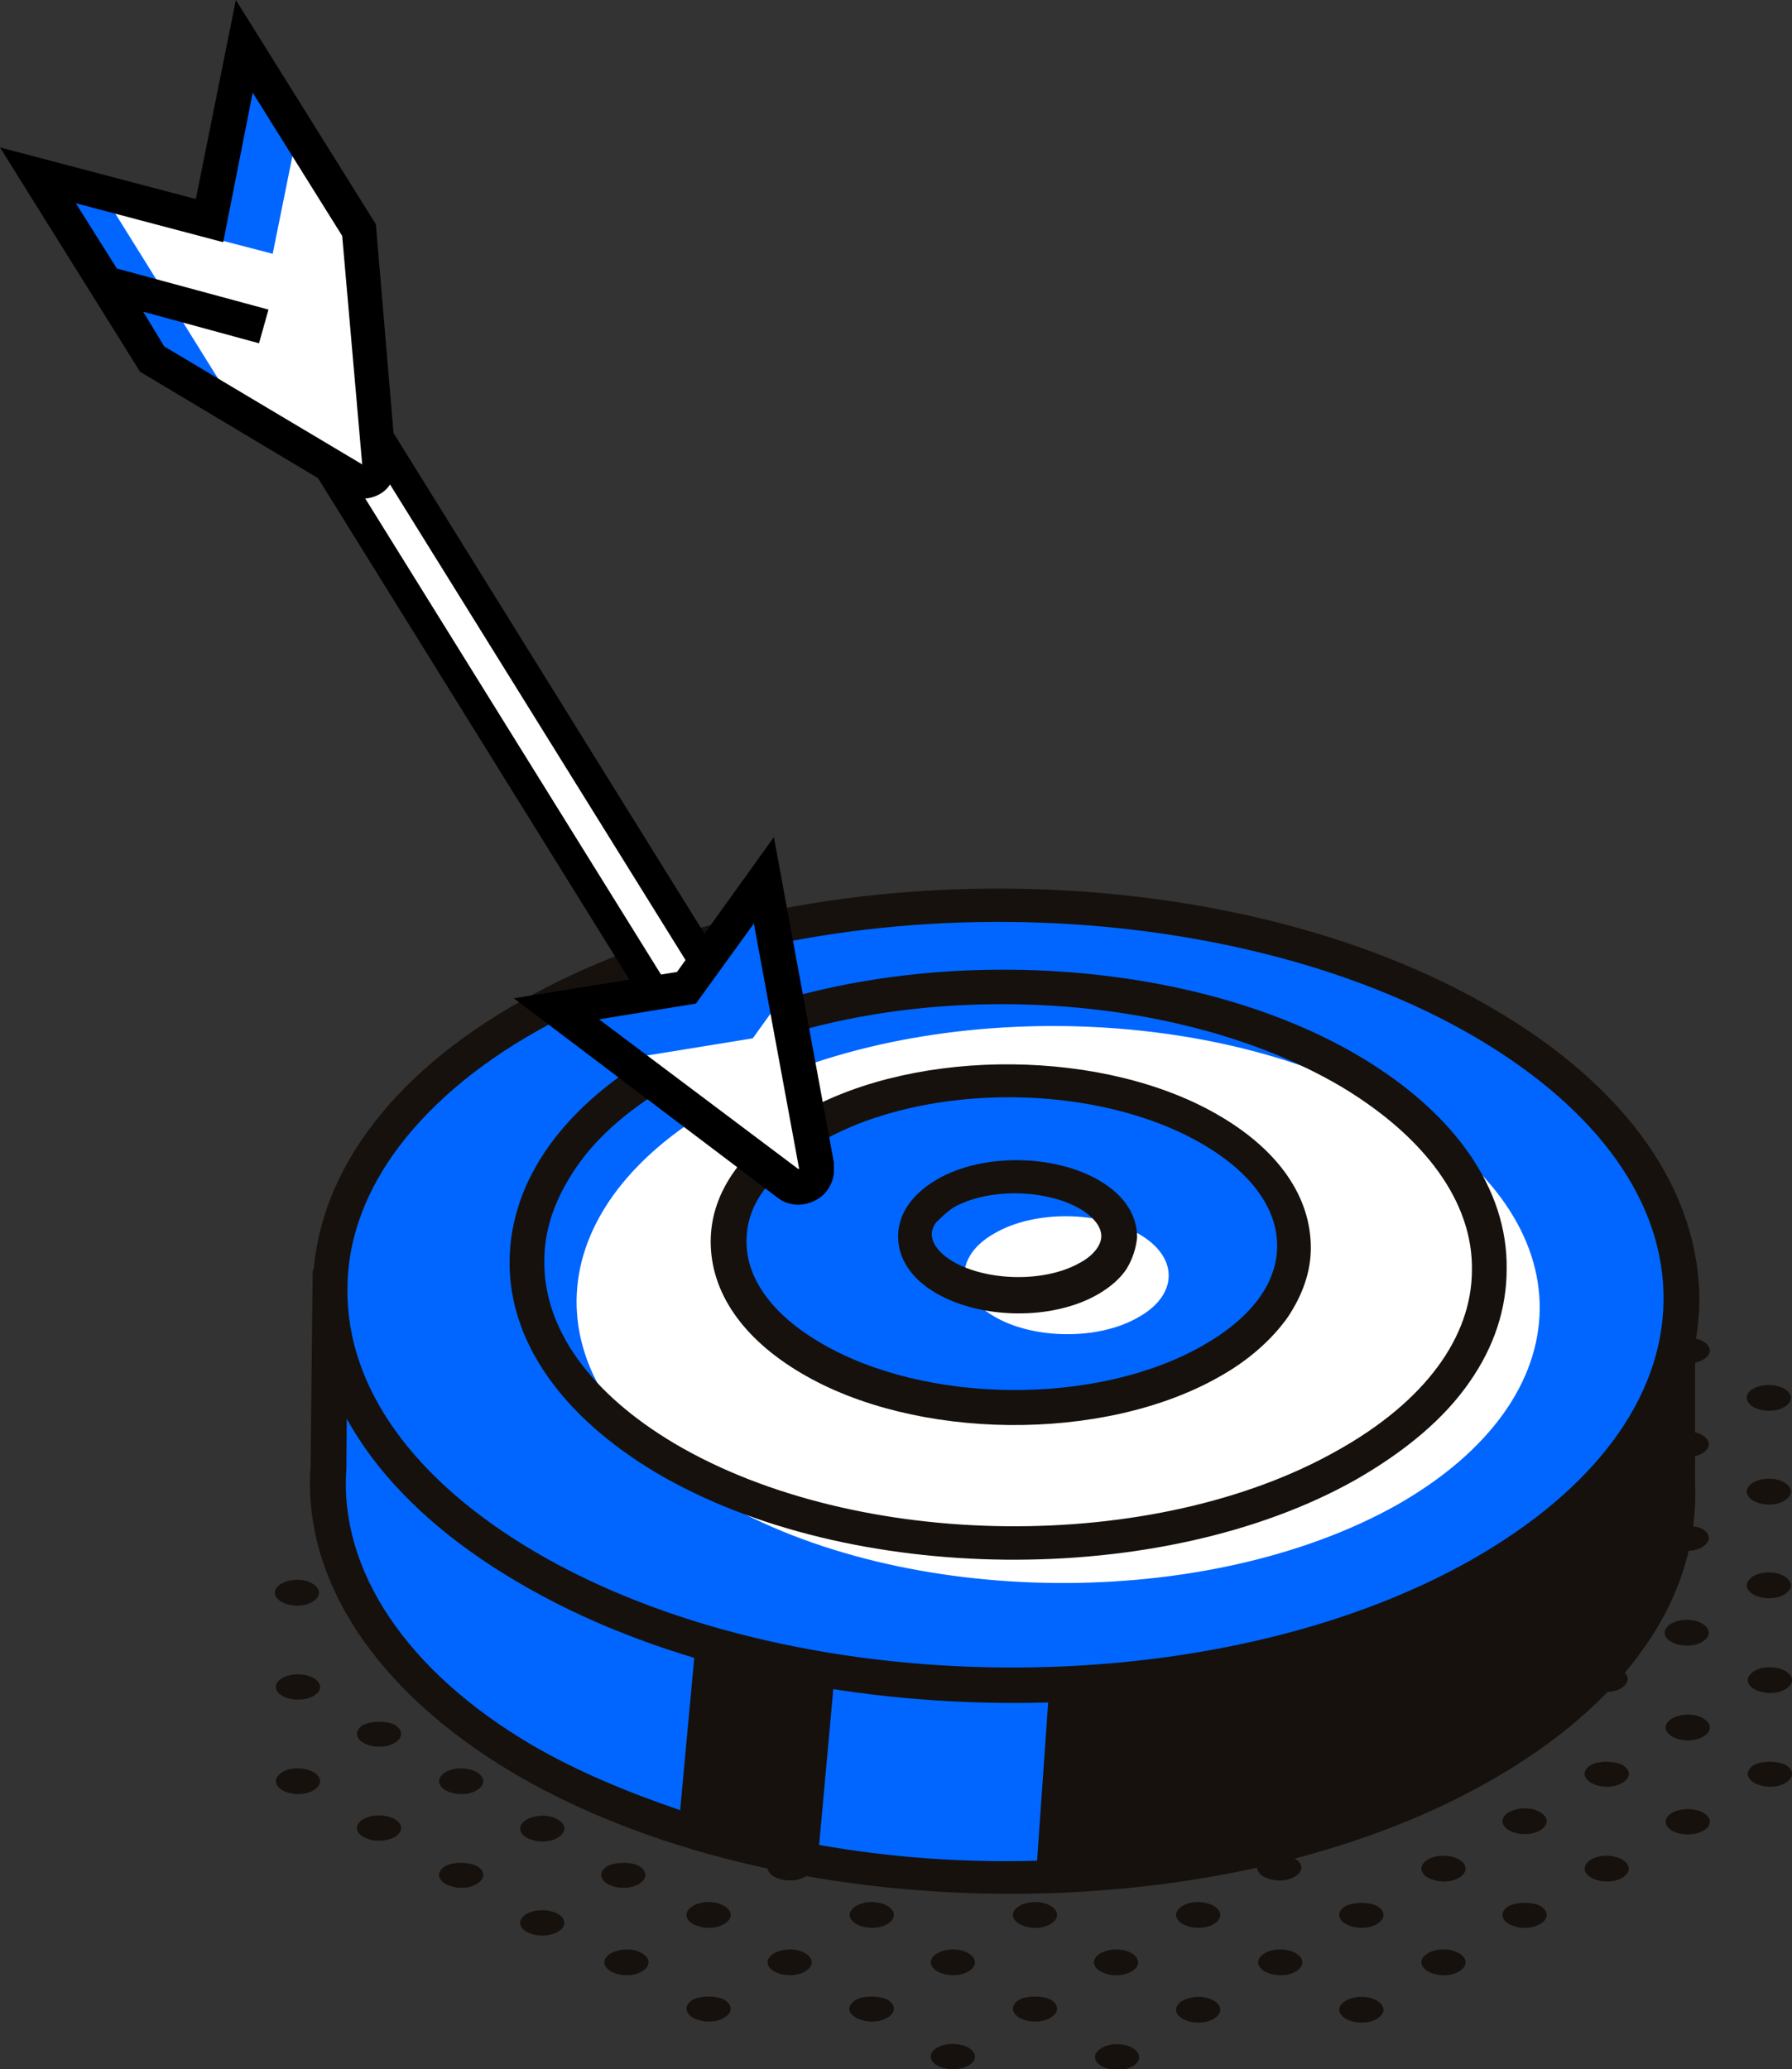 <?xml version="1.0" encoding="utf-8"?>
<!-- Generator: Adobe Illustrator 23.0.4, SVG Export Plug-In . SVG Version: 6.00 Build 0)  -->
<svg version="1.1" id="Слой_2" xmlns="http://www.w3.org/2000/svg" xmlns:xlink="http://www.w3.org/1999/xlink" x="0px" y="0px"
	 viewBox="0 0 170.2 196.5" style="enable-background:new 0 0 170.2 196.5;" xml:space="preserve">
<rect x="0" y="0" width="170.2" height="196.5" fill="#333333" stroke="none"/>
<style type="text/css">
	.st0{fill:#16110D;}
	.st1{fill:#0066FF;}
	.st2{fill:#FFFFFF;}
</style>
<g id="_x32_7">
	<g id="XMLID_5373_">
		<ellipse id="XMLID_5432_" class="st0" cx="51.5" cy="182.6" rx="2.1" ry="1.2"/>
		<path id="XMLID_5431_" class="st0" d="M60.7,177.2c0.8,0.5,0.8,1.2,0,1.7c-0.8,0.5-2.1,0.5-3,0c-0.8-0.5-0.8-1.2,0-1.7
			C58.6,176.8,59.9,176.8,60.7,177.2z"/>
		<ellipse id="XMLID_5430_" class="st0" cx="67" cy="173.6" rx="2.1" ry="1.2"/>
		<path id="XMLID_5429_" class="st0" d="M45.3,177.2c0.8,0.5,0.8,1.2,0,1.7c-0.8,0.5-2.1,0.5-3,0c-0.8-0.5-0.8-1.2,0-1.7
			C43.1,176.8,44.4,176.8,45.3,177.2z"/>
		<path id="XMLID_5428_" class="st0" d="M53,172.8c0.8,0.5,0.8,1.2,0,1.7c-0.8,0.5-2.1,0.5-3,0c-0.8-0.5-0.8-1.2,0-1.7
			C50.9,172.3,52.2,172.3,53,172.8z"/>
		<path id="XMLID_5427_" class="st0" d="M60.7,168.3c0.8,0.5,0.8,1.2,0,1.7c-0.8,0.5-2.1,0.5-3,0c-0.8-0.5-0.8-1.2,0-1.7
			C58.6,167.8,59.9,167.8,60.7,168.3L60.7,168.3z"/>
		<ellipse id="XMLID_5426_" class="st0" cx="36" cy="173.6" rx="2.1" ry="1.2"/>
		<path id="XMLID_5425_" class="st0" d="M45.3,168.3c0.8,0.5,0.8,1.2,0,1.7c-0.8,0.5-2.1,0.5-3,0c-0.8-0.5-0.8-1.2,0-1.7
			C43.1,167.8,44.4,167.8,45.3,168.3z"/>
		<path id="XMLID_5424_" class="st0" d="M53,163.8c0.8,0.5,0.8,1.2,0,1.7c-0.8,0.5-2.1,0.5-3,0c-0.8-0.5-0.8-1.2,0-1.7H53z"/>
		<path id="XMLID_5423_" class="st0" d="M29.8,168.3c0.8,0.5,0.8,1.2,0,1.7c-0.8,0.5-2.1,0.5-3,0c-0.8-0.5-0.8-1.2,0-1.7
			C27.6,167.8,28.9,167.8,29.8,168.3z"/>
		<path id="XMLID_5422_" class="st0" d="M37.5,163.8c0.8,0.5,0.8,1.2,0,1.7c-0.8,0.5-2.1,0.5-3,0c-0.8-0.5-0.8-1.2,0-1.7
			C35.4,163.4,36.7,163.4,37.5,163.8z"/>
		<ellipse id="XMLID_5421_" class="st0" cx="28.3" cy="160.2" rx="2.1" ry="1.2"/>
		<path id="XMLID_5420_" class="st0" d="M29.7,150.4c0.8,0.5,0.8,1.2,0,1.7c-0.8,0.5-2.1,0.5-3,0c-0.8-0.5-0.8-1.2,0-1.7
			C27.6,149.9,28.9,149.9,29.7,150.4z"/>
		<path id="XMLID_5419_" class="st0" d="M130.8,190c0.8,0.5,0.8,1.2,0,1.7c-0.8,0.5-2.1,0.5-3,0c-0.8-0.5-0.8-1.2,0-1.7
			C128.7,189.5,130,189.5,130.8,190z"/>
		<path id="XMLID_5418_" class="st0" d="M138.6,185.5c0.8,0.5,0.8,1.2,0,1.7c-0.8,0.5-2.1,0.5-3,0c-0.8-0.5-0.8-1.2,0-1.7
			C136.4,185,137.8,185,138.6,185.5z"/>
		<path id="XMLID_5417_" class="st0" d="M146.3,181c0.8,0.5,0.8,1.2,0,1.7c-0.8,0.5-2.1,0.5-3,0c-0.8-0.5-0.8-1.2,0-1.7
			C144.2,180.6,145.5,180.6,146.3,181z"/>
		<path id="XMLID_5416_" class="st0" d="M154.1,176.6c0.8,0.5,0.8,1.2,0,1.7c-0.8,0.5-2.1,0.5-3,0c-0.8-0.5-0.8-1.2,0-1.7
			C151.9,176.1,153.2,176.1,154.1,176.6z"/>
		<ellipse id="XMLID_5415_" class="st0" cx="160.3" cy="173" rx="2.1" ry="1.2"/>
		<path id="XMLID_5414_" class="st0" d="M169.6,167.6c0.8,0.5,0.8,1.2,0,1.7c-0.8,0.5-2.1,0.5-3,0c-0.8-0.5-0.8-1.2,0-1.7
			C167.4,167.2,168.7,167.2,169.6,167.6z"/>
		<path id="XMLID_5413_" class="st0" d="M107.6,194.5c0.8,0.5,0.8,1.2,0,1.7c-0.8,0.5-2.1,0.5-3,0c-0.8-0.5-0.8-1.2,0-1.7
			C105.4,194,106.8,194,107.6,194.5z"/>
		<path id="XMLID_5412_" class="st0" d="M115.3,190c0.8,0.5,0.8,1.2,0,1.7c-0.8,0.5-2.1,0.5-3,0c-0.8-0.5-0.8-1.2,0-1.7
			C113.2,189.5,114.5,189.5,115.3,190z"/>
		<path id="XMLID_5411_" class="st0" d="M123.1,185.5c0.8,0.5,0.8,1.2,0,1.7c-0.8,0.5-2.1,0.5-3,0c-0.8-0.5-0.8-1.2,0-1.7
			C120.9,185,122.3,185,123.1,185.5z"/>
		<path id="XMLID_5410_" class="st0" d="M130.8,181c0.8,0.5,0.8,1.2,0,1.7c-0.8,0.5-2.1,0.5-3,0c-0.8-0.5-0.8-1.2,0-1.7
			C128.7,180.6,130,180.6,130.8,181z"/>
		<path id="XMLID_5409_" class="st0" d="M138.6,176.6c0.8,0.5,0.8,1.2,0,1.7c-0.8,0.5-2.1,0.5-3,0c-0.8-0.5-0.8-1.2,0-1.7
			C136.4,176.1,137.8,176.1,138.6,176.6z"/>
		<path id="XMLID_5408_" class="st0" d="M146.3,172.1c0.8,0.5,0.8,1.2,0,1.7c-0.8,0.5-2.1,0.5-3,0c-0.8-0.5-0.8-1.2,0-1.7
			C144.2,171.6,145.5,171.6,146.3,172.1z"/>
		<path id="XMLID_5407_" class="st0" d="M154.1,167.6c0.8,0.5,0.8,1.2,0,1.7c-0.8,0.5-2.1,0.5-3,0c-0.8-0.5-0.8-1.2,0-1.7
			C151.9,167.2,153.2,167.2,154.1,167.6z"/>
		<path id="XMLID_5406_" class="st0" d="M161.8,163.2c0.8,0.5,0.8,1.2,0,1.7c-0.8,0.5-2.1,0.5-3,0c-0.8-0.5-0.8-1.2,0-1.7
			C159.7,162.7,161,162.7,161.8,163.2z"/>
		<path id="XMLID_5405_" class="st0" d="M169.6,158.7c0.8,0.5,0.8,1.2,0,1.7c-0.8,0.5-2.1,0.5-3,0c-0.8-0.5-0.8-1.2,0-1.7
			C167.4,158.2,168.7,158.2,169.6,158.7z"/>
		<ellipse id="XMLID_5404_" class="st0" cx="90.5" cy="195.3" rx="2.1" ry="1.2"/>
		<path id="XMLID_5403_" class="st0" d="M99.8,189.9c0.8,0.5,0.8,1.2,0,1.7c-0.8,0.5-2.1,0.5-3,0c-0.8-0.5-0.8-1.2,0-1.7
			C97.6,189.5,99,189.5,99.8,189.9z"/>
		<path id="XMLID_5402_" class="st0" d="M107.5,185.5c0.8,0.5,0.8,1.2,0,1.7c-0.8,0.5-2.1,0.5-3,0c-0.8-0.5-0.8-1.2,0-1.7
			C105.4,185,106.7,185,107.5,185.5z"/>
		<path id="XMLID_5401_" class="st0" d="M115.3,181c0.8,0.5,0.8,1.2,0,1.7c-0.8,0.5-2.1,0.5-3,0c-0.8-0.5-0.8-1.2,0-1.7
			C113.1,180.5,114.4,180.5,115.3,181z"/>
		<path id="XMLID_5400_" class="st0" d="M123,176.5c0.8,0.5,0.8,1.2,0,1.7c-0.8,0.5-2.1,0.5-3,0c-0.8-0.5-0.8-1.2,0-1.7
			C120.9,176.1,122.2,176.1,123,176.5z"/>
		<path id="XMLID_5399_" class="st0" d="M130.8,172.1c0.8,0.5,0.8,1.2,0,1.7c-0.8,0.5-2.1,0.5-3,0c-0.8-0.5-0.8-1.2,0-1.7
			C128.6,171.6,129.9,171.6,130.8,172.1z"/>
		<path id="XMLID_5398_" class="st0" d="M138.5,167.6c0.8,0.5,0.8,1.2,0,1.7c-0.8,0.5-2.1,0.5-3,0c-0.8-0.5-0.8-1.2,0-1.7
			C136.4,167.1,137.7,167.1,138.5,167.6z"/>
		<path id="XMLID_5397_" class="st0" d="M146.2,163.1c0.8,0.5,0.8,1.2,0,1.7c-0.8,0.5-2.1,0.5-3,0c-0.8-0.5-0.8-1.2,0-1.7
			C144.1,162.6,145.4,162.6,146.2,163.1z"/>
		<path id="XMLID_5396_" class="st0" d="M154,158.6c0.8,0.5,0.8,1.2,0,1.7c-0.8,0.5-2.1,0.5-3,0c-0.8-0.5-0.8-1.2,0-1.7
			C151.9,158.2,153.2,158.2,154,158.6z"/>
		<path id="XMLID_5395_" class="st0" d="M161.7,154.2c0.8,0.5,0.8,1.2,0,1.7c-0.8,0.5-2.1,0.5-3,0c-0.8-0.5-0.8-1.2,0-1.7
			C159.6,153.7,160.9,153.7,161.7,154.2z"/>
		<path id="XMLID_5394_" class="st0" d="M169.5,149.7c0.8,0.5,0.8,1.2,0,1.7c-0.8,0.5-2.1,0.5-3,0c-0.8-0.5-0.8-1.2,0-1.7
			C167.3,149.2,168.7,149.2,169.5,149.7z"/>
		<path id="XMLID_5393_" class="st0" d="M84.3,189.9c0.8,0.5,0.8,1.2,0,1.7c-0.8,0.5-2.1,0.5-3,0s-0.8-1.2,0-1.7
			C82.1,189.5,83.5,189.5,84.3,189.9z"/>
		<path id="XMLID_5392_" class="st0" d="M92,185.5c0.8,0.5,0.8,1.2,0,1.7c-0.8,0.5-2.1,0.5-3,0c-0.8-0.5-0.8-1.2,0-1.7
			C89.9,185,91.2,185,92,185.5z"/>
		<path id="XMLID_5391_" class="st0" d="M99.8,181c0.8,0.5,0.8,1.2,0,1.7c-0.8,0.5-2.1,0.5-3,0c-0.8-0.5-0.8-1.2,0-1.7
			C97.6,180.5,99,180.5,99.8,181z"/>
		<path id="XMLID_5390_" class="st0" d="M107.5,176.5c0.8,0.5,0.8,1.2,0,1.7c-0.8,0.5-2.1,0.5-3,0c-0.8-0.5-0.8-1.2,0-1.7
			C105.4,176.1,106.7,176.1,107.5,176.5z"/>
		<path id="XMLID_5389_" class="st0" d="M115.3,172.1c0.8,0.5,0.8,1.2,0,1.7c-0.8,0.5-2.1,0.5-3,0c-0.8-0.5-0.8-1.2,0-1.7
			C113.1,171.6,114.4,171.6,115.3,172.1z"/>
		<path id="XMLID_5388_" class="st0" d="M123,167.6c0.8,0.5,0.8,1.2,0,1.7c-0.8,0.5-2.1,0.5-3,0L123,167.6z"/>
		<path id="XMLID_5387_" class="st0" d="M161.7,145.2c0.8,0.5,0.8,1.2,0,1.7c-0.8,0.5-2.1,0.5-3,0c-0.8-0.5-0.8-1.2,0-1.7
			C159.6,144.8,160.9,144.8,161.7,145.2z"/>
		<path id="XMLID_5386_" class="st0" d="M169.5,140.8c0.8,0.5,0.8,1.2,0,1.7c-0.8,0.5-2.1,0.5-3,0c-0.8-0.5-0.8-1.2,0-1.7
			C167.3,140.3,168.7,140.3,169.5,140.8z"/>
		<path id="XMLID_5385_" class="st0" d="M68.8,189.9c0.8,0.5,0.8,1.2,0,1.7c-0.8,0.5-2.1,0.5-3,0c-0.8-0.5-0.8-1.2,0-1.7
			C66.6,189.5,68,189.5,68.8,189.9z"/>
		<path id="XMLID_5384_" class="st0" d="M76.5,185.5c0.8,0.5,0.8,1.2,0,1.7c-0.8,0.5-2.1,0.5-3,0c-0.8-0.5-0.8-1.2,0-1.7
			C74.4,185,75.7,185,76.5,185.5z"/>
		<path id="XMLID_5383_" class="st0" d="M84.3,181c0.8,0.5,0.8,1.2,0,1.7c-0.8,0.5-2.1,0.5-3,0c-0.8-0.5-0.8-1.2,0-1.7
			C82.1,180.5,83.5,180.5,84.3,181z"/>
		<path id="XMLID_5382_" class="st0" d="M92,176.5c0.8,0.5,0.8,1.2,0,1.7c-0.8,0.5-2.1,0.5-3,0c-0.8-0.5-0.8-1.2,0-1.7
			C89.9,176.1,91.2,176.1,92,176.5z"/>
		<path id="XMLID_5381_" class="st0" d="M99.8,172.1c0.8,0.5,0.8,1.2,0,1.7c-0.8,0.5-2.1,0.5-3,0c-0.8-0.5-0.8-1.2,0-1.7H99.8z"/>
		<path id="XMLID_5380_" class="st0" d="M161.7,136.3c0.8,0.5,0.8,1.2,0,1.7c-0.8,0.5-2.1,0.5-3,0c-0.8-0.5-0.8-1.2,0-1.7
			C159.6,135.8,160.9,135.8,161.7,136.3z"/>
		<path id="XMLID_5379_" class="st0" d="M61,185.5c0.8,0.5,0.8,1.2,0,1.7c-0.8,0.5-2.1,0.5-3,0c-0.8-0.5-0.8-1.2,0-1.7
			C58.9,185,60.2,185,61,185.5z"/>
		<path id="XMLID_5378_" class="st0" d="M68.8,181c0.8,0.5,0.8,1.2,0,1.7c-0.8,0.5-2.1,0.5-3,0c-0.8-0.5-0.8-1.2,0-1.7
			C66.6,180.5,68,180.5,68.8,181z"/>
		<path id="XMLID_5377_" class="st0" d="M76.5,176.5c0.8,0.5,0.8,1.2,0,1.7c-0.8,0.5-2.1,0.5-3,0c-0.8-0.5-0.8-1.2,0-1.7
			C74.4,176.1,75.7,176.1,76.5,176.5z"/>
		<path id="XMLID_5376_" class="st0" d="M84.3,172.1c0.8,0.5,0.8,1.2,0,1.7s-2.1,0.5-3,0s-0.8-1.2,0-1.7H84.3z"/>
		<path id="XMLID_5375_" class="st0" d="M166.5,131.9c0.8-0.5,2.1-0.5,3,0c0.8,0.5,0.8,1.2,0,1.7c-0.8,0.5-2.1,0.5-3,0
			C165.7,133.1,165.7,132.3,166.5,131.9z"/>
		<path id="XMLID_5374_" class="st0" d="M158.8,127.4c0.8-0.5,2.1-0.5,3,0c0.8,0.5,0.8,1.2,0,1.7c-0.8,0.5-2.1,0.5-3,0
			C158,128.6,158,127.9,158.8,127.4z"/>
	</g>
	<g id="XMLID_5348_">
		<path id="XMLID_5372_" class="st1" d="M159.4,141l0-0.3l0-17.4l-8.3,0.2c-2.7-2.8-6.1-5.5-10.2-7.9c-24.9-14.7-65.6-15.1-90.7-0.8
			c-4.2,2.4-7.6,5-10.4,7.7l-8.5-0.1l-0.2,17.1l0,0c-0.7,9.9,5.5,20,18.5,27.7c24.9,14.7,65.6,15.1,90.7,0.8
			C153.7,160.5,160,150.9,159.4,141z"/>
		<path id="XMLID_7201_" class="st0" d="M151.9,121.8c-2.9-2.9-6.3-5.4-10.1-7.7c-25.3-14.9-66.8-15.3-92.4-0.9
			c-3.9,2.2-7.3,4.7-10.2,7.5l-9.5-0.1l-0.2,18.6c-0.8,10.9,6.3,21.5,19.3,29.2c25.3,14.9,66.8,15.3,92.4,0.9
			c6.6-3.7,11.7-8.1,15-12.9c3.4-4.8,5-10.1,4.8-15.5l0-19.5L151.9,121.8z M32.9,139.5l0.1-15.4l7.5,0.1l0.5-0.5
			c2.8-2.8,6.2-5.3,10-7.5c24.7-14,64.7-13.6,89.1,0.8c0.6,0.3,1.1,0.7,1.7,1.1l-41,25.8l-2.3,32.8c-7,0.2-14-0.3-20.7-1.5l1.5-16.5
			l-13.2-3l-1.5,16.2c-5-1.7-9.8-3.7-14.1-6.2C38.6,158.7,32.2,149.1,32.9,139.5z"/>
		<g id="XMLID_6908_">
			<path id="XMLID_5371_" class="st1" d="M141.1,97.2c24.9,14.7,24.7,38.2-0.5,52.4c-25.2,14.2-65.8,13.9-90.7-0.8
				c-24.9-14.7-24.7-38.2,0.5-52.4S116.2,82.5,141.1,97.2z"/>
			<path id="XMLID_5368_" class="st0" d="M156.4,138.2c-3.4,4.8-8.4,9.2-14.9,12.9c-25.6,14.5-67.1,14.1-92.4-0.9
				c-12.6-7.4-19.5-17.3-19.4-27.8c0.1-10.5,7.2-20.3,19.9-27.4c25.6-14.5,67.1-14.1,92.4,0.9l0,0c12.6,7.4,19.5,17.3,19.4,27.8
				C161.3,128.7,159.6,133.6,156.4,138.2z M37.3,109.7c-2.8,4-4.3,8.3-4.3,12.7c-0.1,9.3,6.2,18.1,17.7,24.9
				c24.4,14.4,64.4,14.8,89.1,0.8c11.6-6.6,18.1-15.3,18.2-24.6c0.1-9.3-6.2-18.1-17.7-24.9l0,0c-24.4-14.4-64.4-14.8-89.1-0.8
				C45.1,101.2,40.4,105.3,37.3,109.7z"/>
		</g>
		<g id="XMLID_6914_">
			<path id="XMLID_5367_" class="st2" d="M133,105.5c17.8,10.5,17.6,27.2-0.3,37.4c-18,10.1-46.9,9.9-64.7-0.6
				c-17.8-10.5-17.6-27.2,0.3-37.4C86.3,94.7,115.3,95,133,105.5z"/>
			<path id="XMLID_5364_" class="st0" d="M139.6,131.2c-2.4,3.5-6.1,6.6-10.8,9.3c-18.4,10.4-48.2,10.1-66.4-0.6
				c-9.1-5.4-14.1-12.6-14-20.2c0.1-7.7,5.2-14.8,14.4-20c18.4-10.4,48.2-10.1,66.3,0.6l0,0c9.1,5.4,14.1,12.6,14,20.2
				C143.1,124.3,141.9,127.9,139.6,131.2z M54.7,110.9c-1.9,2.8-3,5.7-3,8.8c-0.1,6.4,4.3,12.6,12.4,17.4
				c17.3,10.2,45.6,10.5,63,0.6c8.2-4.6,12.7-10.7,12.7-17.1c0.1-6.4-4.4-12.6-12.4-17.4l0,0c-17.3-10.2-45.6-10.5-63-0.6
				C60.1,105,56.8,107.8,54.7,110.9z"/>
		</g>
		<g id="XMLID_6915_">
			<path id="XMLID_5363_" class="st1" d="M115.1,107.4c10.4,6.2,10.3,16-0.2,21.9c-10.5,6-27.6,5.8-38-0.4
				c-10.4-6.2-10.3-16,0.2-21.9C87.7,101.1,104.7,101.2,115.1,107.4z"/>
			<path id="XMLID_5361_" class="st0" d="M122.3,125.1c-1.5,2.1-3.7,4.1-6.6,5.7c-11,6.2-28.8,6-39.6-0.4c-5.6-3.3-8.6-7.7-8.6-12.5
				c0-4.8,3.2-9.1,8.8-12.3c11-6.2,28.8-6,39.6,0.4l0,0c5.6,3.3,8.6,7.7,8.6,12.5C124.5,120.8,123.7,123,122.3,125.1z M72.5,113.1
				c-1.1,1.5-1.6,3.1-1.6,4.8c0,3.5,2.4,6.9,7,9.6c10,5.9,26.3,6,36.3,0.3c4.6-2.6,7.1-5.9,7.1-9.5c0-3.5-2.4-6.9-7-9.6l0,0
				c-10-5.9-26.3-6-36.3-0.3C75.5,109.8,73.7,111.4,72.5,113.1z"/>
		</g>
		<g id="XMLID_6916_">
			<path id="XMLID_5360_" class="st2" d="M108.2,117.2c3.8,2.2,3.7,5.8-0.1,7.9c-3.8,2.2-10,2.1-13.7-0.1c-3.8-2.2-3.7-5.8,0.1-7.9
				C98.3,114.9,104.5,115,108.2,117.2z"/>
			<path id="XMLID_5357_" class="st0" d="M107,120.5c-0.6,0.9-1.5,1.7-2.7,2.4c-4.3,2.5-11.1,2.4-15.4-0.1c-2.4-1.4-3.6-3.3-3.6-5.4
				c0-2.1,1.3-4,3.7-5.4c4.3-2.5,11.1-2.4,15.4,0.1l0,0c2.4,1.4,3.6,3.3,3.6,5.4C107.9,118.5,107.6,119.5,107,120.5z M88.9,116.1
				c-0.3,0.4-0.4,0.8-0.4,1.1c0,0.9,0.7,1.8,2,2.6c3.3,1.9,8.8,2,12.1,0.1c1.3-0.7,2-1.7,2-2.5c0-0.9-0.7-1.8-2-2.6l0,0
				c-3.3-1.9-8.8-2-12.1-0.1C89.8,115.2,89.3,115.7,88.9,116.1z"/>
		</g>
		<g id="XMLID_6983_">
			<g id="XMLID_6980_">
				
					<rect id="XMLID_7143_" x="0.5" y="55.3" transform="matrix(-0.528 -0.849 0.849 -0.528 16.362 124.771)" class="st2" width="84.7" height="5.1"/>
				<path id="XMLID_5354_" d="M69.6,93l-7.1,4.4L16.1,22.7l7.1-4.4L69.6,93z M63,92.9l2.5-1.1l-43-69.2L20,23.7L63,92.9z"/>
			</g>
			<path id="XMLID_5353_" class="st1" d="M77.5,110.7l-5-27.1l-7.3,10.2l-12.3,2l22,16.6C76.1,113.3,77.8,112.3,77.5,110.7z"/>
			<path id="XMLID_7006_" class="st2" d="M71.5,98.6l-12.3,2l16.6,12.5c0.6-0.3,2-1,1.8-1.8L74.8,94L71.5,98.6z"/>
			<path id="XMLID_7130_" d="M79.2,111.4c-0.1,1-0.7,2-1.6,2.5c-1.2,0.7-2.7,0.7-3.8-0.2L48.8,94.8l15.5-2.5l9.2-12.8l5.7,30.9
				C79.2,110.8,79.2,111.1,79.2,111.4z M56.9,96.8l18.9,14.2l0.1,0l-4.3-23.3l-5.5,7.6L56.9,96.8z"/>
			<path id="XMLID_6999_" class="st1" d="M3.6,16.6l10.9,17.5l19.1,11.4c1.1,0.7,2.5-0.2,2.4-1.5l-1.9-22.1L23.2,4.4l-3.4,16.5
				L3.6,16.6z"/>
			<path id="XMLID_5352_" class="st2" d="M34.7,23.2l-6.5-10.5l-2.3,11.4l-15-3.9l10.9,17.5l14.3,9c0.3-0.3,0.6-0.7,0.5-1.3
				L34.7,23.2z"/>
			<path id="XMLID_5349_" d="M18.6,18.9L0,14l13.3,21.3l19.4,11.6c1.1,0.6,2.4,0.6,3.4,0c0.9-0.5,1.4-1.5,1.5-2.5c0-0.2,0-0.4,0-0.6
				l-1.9-22.5L22.4,0L18.6,18.9z M32.5,22.4l1.9,21.7L15.6,32.9l-2-3.3l11,3l0.9-3.2l-14.4-3.9l-3.9-6.2l14,3.7L24,8.8L32.5,22.4z"
				/>
		</g>
	</g>
</g>
</svg>
